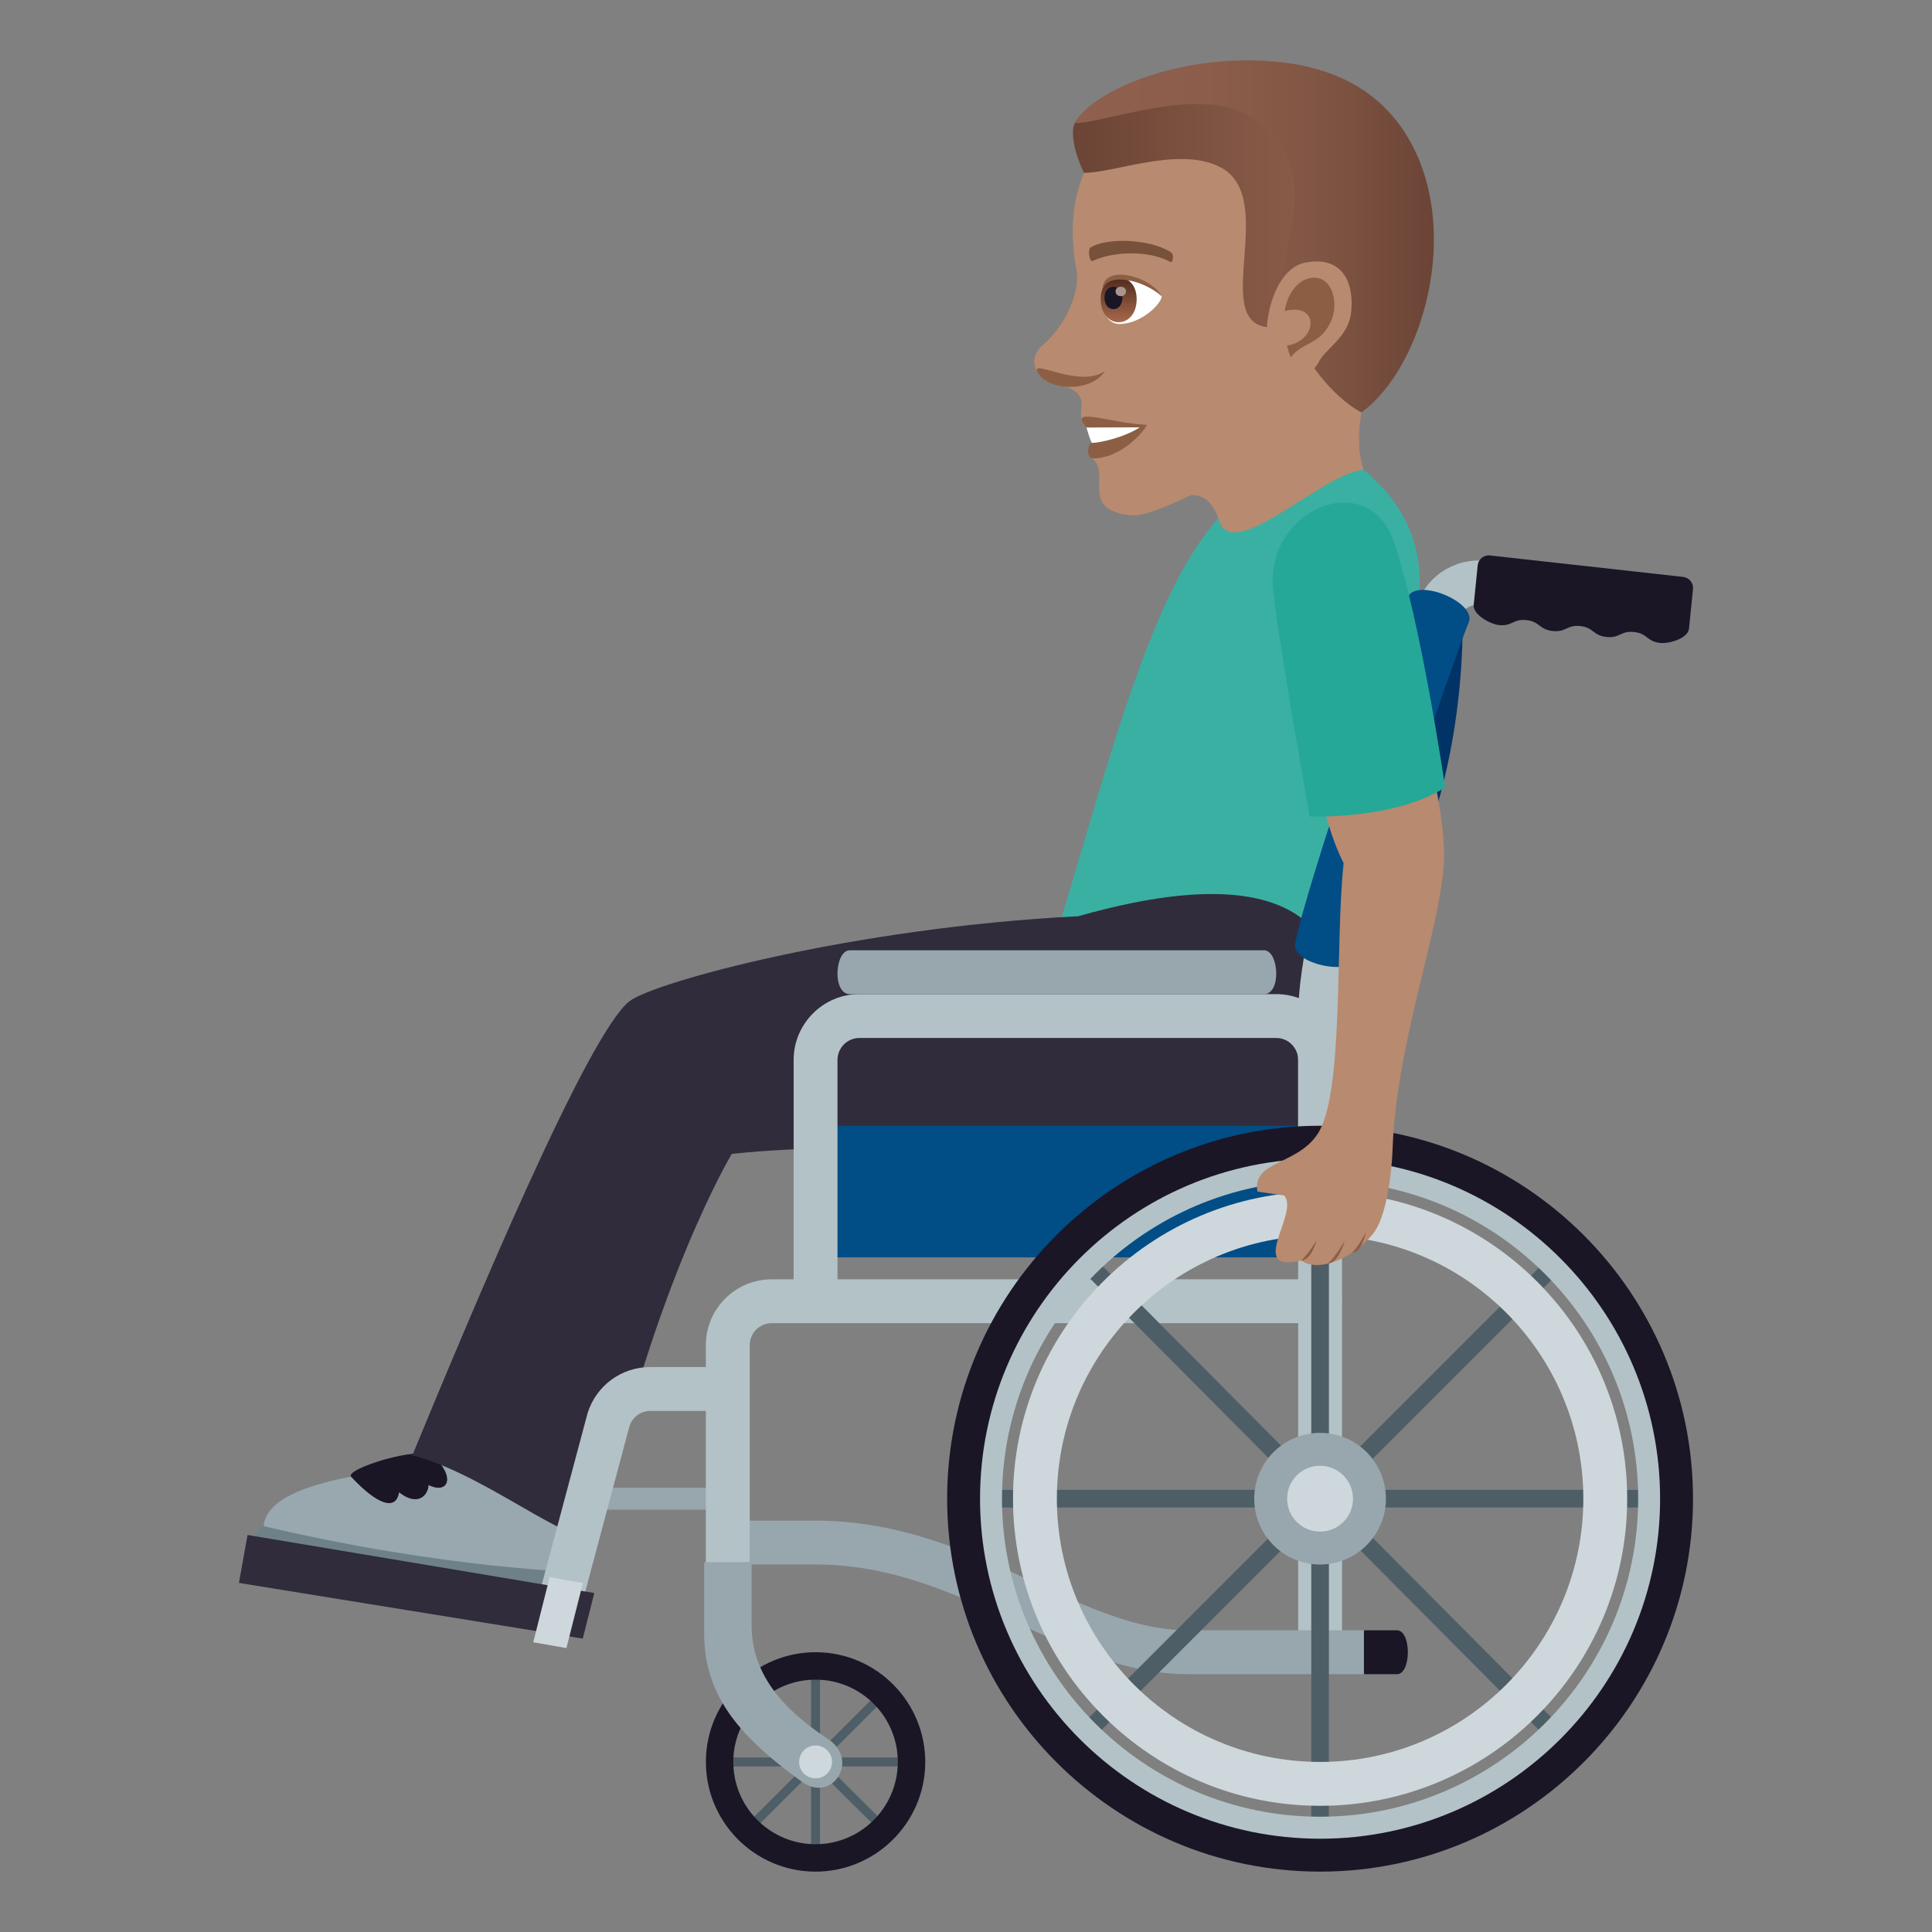 <?xml version="1.0" encoding="utf-8"?>
<!-- Generator: Adobe Illustrator 15.0.0, SVG Export Plug-In . SVG Version: 6.00 Build 0)  -->
<!DOCTYPE svg PUBLIC "-//W3C//DTD SVG 1.1//EN" "http://www.w3.org/Graphics/SVG/1.1/DTD/svg11.dtd">
<svg version="1.1" id="Layer_1" xmlns:x="http://ns.adobe.com/Extensibility/1.0/" xmlns:i="http://ns.adobe.com/AdobeIllustrator/10.0/" xmlns:graph="http://ns.adobe.com/Graphs/1.0/"
	 xmlns="http://www.w3.org/2000/svg" xmlns:xlink="http://www.w3.org/1999/xlink" xmlns:a="http://ns.adobe.com/AdobeSVGViewerExtensions/3.0/"
	 x="0px" y="0px" width="64px" height="64px" viewBox="0 0 64 64" enable-background="new 0 0 64 64" xml:space="preserve">
<rect x="0" y="0" width="64" height="64" fill="#808080" stroke="none"/>
<path fill="#B88A6F" d="M38.886,16.557c1.133-0.539,1.459,0.451,1.533,0.867c0.25,1.365,5.359-0.195,4.785-1.762
	c-0.5-1.363,0.168-2.992,0.168-2.992C44.616,12.238,41.853,7.359,38.886,16.557z"/>
<path fill="#B88A6F" d="M39.812,3.039c-3.443,0.551-4.707,3.01-4.152,5.908c0.125,0.654-0.295,1.775-1.129,2.496
	c-0.303,0.262-0.332,0.609-0.184,0.84c0.291,0.455,0.93,0.459,1.195,0.631c0.598,0.379,0,0.799,0.449,1.248
	c0.203,0.203,0.787-0.066,0.17,1.014c0.688,0.502-0.459,1.711,1.309,1.898c0.928,0.098,4.852-2.115,5.342-2.879
	c0.514-0.801,0.393-2.283,0.393-2.283c2.643-0.762,3.576-3.068,3.006-5.482C45.415,3.053,42.042,2.684,39.812,3.039z"/>
<path fill="#8C5F44" d="M35.991,14.162c0.322,0.197,0.182,0.51,0.182,0.51c-0.156,0-0.195,0.514,0.035,0.514
	c0.807,0,1.547-0.693,1.789-1.111C36.735,14.012,35.349,13.441,35.991,14.162z"/>
<path fill="#FFFFFF" d="M35.991,14.162c0,0,0.123,0.441,0.182,0.51c0.252,0,1.076-0.182,1.582-0.516L35.991,14.162z"/>
<linearGradient id="SVGID_1_" gradientUnits="userSpaceOnUse" x1="35.542" y1="6.71" x2="45.185" y2="6.71">
	<stop  offset="0" style="stop-color:#6B4435"/>
	<stop  offset="0.561" style="stop-color:#825644"/>
	<stop  offset="1" style="stop-color:#8F604D"/>
	<a:midPointStop  offset="0" style="stop-color:#6B4435"/>
	<a:midPointStop  offset="0.43" style="stop-color:#6B4435"/>
	<a:midPointStop  offset="1" style="stop-color:#8F604D"/>
</linearGradient>
<path fill="url(#SVGID_1_)" d="M45.003,4.633C42.556,0.949,36.06,3.18,35.601,4.08c-0.164,0.324,0.041,1.127,0.309,1.645
	c1.033,0,3.08-0.863,4.455-0.217c2.039,0.959-0.275,5.102,1.605,5.328C42.265,10.871,46.048,6.467,45.003,4.633z"/>
<linearGradient id="SVGID_2_" gradientUnits="userSpaceOnUse" x1="35.601" y1="7.83" x2="47.499" y2="7.83">
	<stop  offset="0" style="stop-color:#8F604D"/>
	<stop  offset="0.362" style="stop-color:#8C5D4B"/>
	<stop  offset="0.659" style="stop-color:#825644"/>
	<stop  offset="0.933" style="stop-color:#704839"/>
	<stop  offset="1" style="stop-color:#6B4435"/>
	<a:midPointStop  offset="0" style="stop-color:#8F604D"/>
	<a:midPointStop  offset="0.746" style="stop-color:#8F604D"/>
	<a:midPointStop  offset="1" style="stop-color:#6B4435"/>
</linearGradient>
<path fill="url(#SVGID_2_)" d="M46.646,4.566C45.944,3.383,44.528,1.992,41.313,2c-2.902,0.006-5.254,1.18-5.713,2.08
	c1.066,0,4.305-1.359,5.996-0.096c2.633,1.969,0.338,4.641,0.959,6.322c0.971,2.629,2.545,3.354,2.545,3.354
	C47.12,12.199,48.458,7.631,46.646,4.566z"/>
<path fill="#8C5F44" d="M34.354,12.287c0.238,0.635,1.764,0.771,2.252,0C35.802,12.869,34.216,11.918,34.354,12.287z"/>
<path fill="#B88A6F" d="M43.216,8.705c-1.285,0.266-1.686,3.168-0.723,3.799c0.135,0.088,0.838,0.166,1.211-0.545
	c0.205-0.393,0.943-0.793,1.047-1.564C44.882,9.404,44.493,8.441,43.216,8.705z"/>
<path id="Path_1257_" fill="#8C5F44" d="M43.284,9.244c-0.326,0.111-0.635,0.488-0.729,1.063c1.158-0.314,1.105,0.986,0.076,1.141
	c0.033,0.127,0.072,0.256,0.123,0.389c0.41-0.523,0.951-0.402,1.318-1.15C44.405,10.01,44.093,8.969,43.284,9.244z"/>
<path fill="#FFFFFF" d="M38.481,9.814c0.018,0.186-0.568,0.855-1.316,0.918c-0.426,0.035-0.578-0.295-0.674-0.648
	C36.399,8.672,38.062,9.174,38.481,9.814z"/>
<linearGradient id="Path_1_" gradientUnits="userSpaceOnUse" x1="37.058" y1="10.675" x2="37.058" y2="9.188">
	<stop  offset="0" style="stop-color:#A6694A"/>
	<stop  offset="1" style="stop-color:#4F2A1E"/>
	<a:midPointStop  offset="0" style="stop-color:#A6694A"/>
	<a:midPointStop  offset="0.5" style="stop-color:#A6694A"/>
	<a:midPointStop  offset="1" style="stop-color:#4F2A1E"/>
</linearGradient>
<path id="Path_1256_" fill="url(#Path_1_)" d="M36.462,9.904c0,1.027,1.191,1.027,1.191,0C37.653,8.949,36.462,8.949,36.462,9.904z"
	/>
<path id="Path_1255_" fill="#1A1626" d="M36.587,9.857c0,0.514,0.594,0.514,0.594,0C37.181,9.379,36.587,9.379,36.587,9.857z"/>
<path id="Path_1254_" fill="#AB968C" d="M36.954,9.65c0,0.215,0.346,0.215,0.346,0C37.3,9.449,36.954,9.449,36.954,9.65z"/>
<path fill="#8C5F44" d="M38.481,9.814c-0.32-0.641-1.916-1.107-1.959-0.242C36.747,8.99,37.931,9.309,38.481,9.814z"/>
<path id="Path_1253_" fill="#78513A" d="M38.788,8.354c-0.732-0.457-2.135-0.479-2.656-0.16c-0.113,0.061-0.039,0.494,0.055,0.453
	c0.729-0.34,1.902-0.348,2.582,0.029C38.86,8.723,38.897,8.418,38.788,8.354z"/>
<path fill="#3AB0A2" d="M42.913,32.75c0,0-3.047-3.104-7.885-1.893c1.777-5.883,3.105-11.195,5.328-13.686
	c0.406,1.609,3.408-1.486,4.814-1.611C50.337,19.85,43.116,26.027,42.913,32.75z"/>
<path fill="#6E8189" d="M8.735,50.555c0,0-0.508,0.32-0.119,0.432c4.957,1.408,10.664,1.621,10.664,1.621
	c0.217-0.229,0.072-0.523,0.072-0.523L8.735,50.555z"/>
<path fill="#99A8AE" d="M16.544,48.352c-4.684,0.326-7.703,0.855-7.809,2.203c6.117,1.443,10.617,1.529,10.617,1.529
	C20.452,49.5,18.665,48.547,16.544,48.352z"/>
<path fill="#1A1626" d="M11.632,48.92c0.871,0.938,1.49,1.137,1.588,0.514c0.594,0.473,0.957,0.131,0.977-0.24
	c0.646,0.32,0.91-0.26,0.162-0.955C13.929,47.869,11.397,48.668,11.632,48.92z"/>
<path fill="#302C3B" d="M44.185,34.066c0,0,1.727-6.615-8.463-3.715c-7.496,0.381-14.045,2.186-14.863,2.811
	c-1.395,1.066-5.281,10.406-7.201,15.049c2.779,0.709,5.963,3.725,6.264,2.338c1.758-8.074,4.318-12.324,4.318-12.324
	C34.204,37.162,44.819,41.275,44.185,34.066z"/>
<path fill="#98A7AD" d="M24.11,50.01h-5.088v-0.727h5.088V50.01z"/>
<rect x="26.653" y="37.293" fill="#014D86" width="17.439" height="4.359"/>
<path fill="#B3C2C6" d="M43.003,54.732V35.113c0-0.402-0.326-0.729-0.727-0.729H28.47c-0.4,0-0.727,0.326-0.727,0.729v7.992
	c0,0.961-1.453,0.959-1.453,0v-7.992c0-1.203,0.979-2.182,2.18-2.182h13.807c1.203,0,2.18,0.979,2.18,2.182v19.619
	C44.456,55.695,43.003,55.691,43.003,54.732z"/>
<path fill="#B3C2C6" d="M43.003,39.473v-5.814c0-3.596,2.775-10.801,3.969-13.73c0.387-0.953,1.361-1.5,2.377-1.33l3.221,0.537
	c0.947,0.16,0.711,1.59-0.238,1.434l-3.223-0.535c-0.336-0.057-0.662,0.125-0.793,0.441c-0.904,2.225-3.859,9.75-3.859,13.184v5.814
	C44.456,40.432,43.003,40.434,43.003,39.473z"/>
<path fill="#98A7AD" d="M45.183,55.459H39.37c-2.039,0-3.83-0.836-5.725-1.721c-2.012-0.939-4.094-1.912-6.629-1.912H24.11
	c-0.961,0-0.961-1.453,0-1.453h2.906c2.857,0,5.189,1.088,7.244,2.047c1.744,0.814,3.393,1.586,5.109,1.586h5.813
	C46.146,54.006,46.144,55.459,45.183,55.459z"/>
<rect x="26.868" y="55.135" fill="#4E5E67" width="0.297" height="6.463"/>
<rect x="23.786" y="58.217" fill="#4E5E67" width="6.461" height="0.299"/>
<rect x="26.866" y="55.136" transform="matrix(0.707 0.707 -0.707 0.707 49.184 -2.008)" fill="#4E5E67" width="0.298" height="6.461"/>
<rect x="26.866" y="55.135" transform="matrix(-0.704 0.71 -0.71 -0.704 87.491 80.256)" fill="#4E5E67" width="0.3" height="6.462"/>
<path fill="#1A1626" d="M26.974,62c-2.004-0.023-3.615-1.674-3.59-3.678c0.023-2.002,1.672-3.613,3.676-3.59
	c2.002,0.023,3.613,1.674,3.59,3.678C30.626,60.412,28.976,62.023,26.974,62z M27.048,55.641c-1.502-0.018-2.738,1.189-2.756,2.693
	s1.189,2.738,2.691,2.758c1.504,0.018,2.74-1.191,2.758-2.693C29.759,56.895,28.552,55.658,27.048,55.641z"/>
<path fill="#B3C2C6" d="M23.382,52.553v-7.994c0-1.201,0.979-2.18,2.182-2.18h18.166c0.963,0,0.961,1.453,0,1.453H25.563
	c-0.4,0-0.727,0.326-0.727,0.727v7.994H23.382z"/>
<path fill="#B3C2C6" d="M17.944,52.502l1.52-5.688c0.285-0.914,1.121-1.529,2.08-1.529h2.566v1.453h-2.564
	c-0.32,0-0.6,0.205-0.695,0.51l-1.52,5.689L17.944,52.502z"/>
<polygon fill="#302C3B" points="19.687,52.771 8.2,50.848 7.915,52.436 19.304,54.281 "/>
<path fill="#013366" d="M48.444,20.215c-3.111,7.123-2.285,4.471-3.625,11.627C48.804,27.619,48.444,20.215,48.444,20.215z"/>
<path fill="#98A7AD" d="M41.87,31.479H28.151c-0.5,0-0.588,1.453,0,1.453H41.87C42.456,32.932,42.368,31.479,41.87,31.479z"/>
<path fill="#1A1626" d="M55.755,19.111l-6.4-0.711c-0.201-0.021-0.383,0.125-0.404,0.326l-0.133,1.314
	c-0.031,0.324,0.559,0.637,0.834,0.666c0.443,0.049,0.471-0.215,0.916-0.164c0.445,0.049,0.418,0.313,0.863,0.361
	c0.445,0.051,0.473-0.213,0.918-0.164s0.42,0.314,0.863,0.361c0.445,0.051,0.473-0.213,0.918-0.164
	c0.447,0.049,0.422,0.314,0.867,0.363c0.283,0.031,0.92-0.145,0.953-0.475l0.133-1.313C56.103,19.314,55.954,19.135,55.755,19.111z"
	/>
<path fill="#014D86" d="M42.905,31.254c0.365-1.936,3.291-10.387,3.729-11.465c0.271-0.668,2.289,0.154,2.02,0.822
	c-0.428,1.047-3.26,9.209-3.605,11.047C44.911,32.377,42.772,31.961,42.905,31.254z"/>
<path fill="#1A1626" d="M46.276,54.006h-1.094v1.453h1.094C46.757,55.459,46.757,54.006,46.276,54.006z"/>
<path fill="#CED7DC" d="M17.665,54.402l0.543-2.156l1.102,0.193l-0.547,2.156L17.665,54.402z"/>
<path fill="#98A7AD" d="M27.425,57.604c-1.627-1.068-2.527-2.252-2.527-3.77c0-1.158,0-2.086,0-2.086h-1.572c0,0,0,1.047,0,2.342
	c0,1.998,1.053,3.361,3.242,4.936C27.569,59.744,28.493,58.305,27.425,57.604z"/>
<path fill="#CED7DC" d="M27.011,58.91c-0.301-0.002-0.543-0.25-0.539-0.551s0.252-0.541,0.551-0.539
	c0.301,0.004,0.543,0.252,0.539,0.553C27.558,58.672,27.31,58.914,27.011,58.91z"/>
<rect x="31.919" y="49.354" fill="#4E5E67" width="23.623" height="0.584"/>
<rect x="43.438" y="37.834" fill="#4E5E67" width="0.584" height="23.623"/>
<rect x="43.438" y="37.834" transform="matrix(-0.709 0.705 -0.705 -0.709 109.747 53.984)" fill="#4E5E67" width="0.584" height="23.623"/>
<rect x="43.439" y="37.835" transform="matrix(-0.707 -0.707 0.707 -0.707 39.548 115.672)" fill="#4E5E67" width="0.583" height="23.622"/>
<path fill="#1A1626" d="M43.729,62c-6.813,0-12.354-5.543-12.354-12.354c0-6.813,5.541-12.354,12.354-12.354
	s12.354,5.541,12.354,12.354C56.083,56.457,50.542,62,43.729,62z M43.729,38.746c-6.01,0-10.9,4.889-10.9,10.9
	c0,6.01,4.891,10.898,10.9,10.898c6.012,0,10.9-4.889,10.9-10.898C54.63,43.635,49.741,38.746,43.729,38.746z"/>
<path fill="#B3C2C6" d="M43.729,60.91c-6.211,0-11.264-5.053-11.264-11.264s5.053-11.264,11.264-11.264s11.264,5.053,11.264,11.264
	S49.94,60.91,43.729,60.91z M43.729,39.109c-5.809,0-10.537,4.727-10.537,10.537c0,5.809,4.729,10.535,10.537,10.535
	c5.811,0,10.537-4.727,10.537-10.535C54.267,43.836,49.54,39.109,43.729,39.109z"/>
<path fill="#CED7DC" d="M43.729,59.82c-5.609,0-10.172-4.564-10.172-10.174c0-5.611,4.563-10.174,10.172-10.174
	s10.174,4.563,10.174,10.174C53.903,55.256,49.341,59.82,43.729,59.82z M43.729,40.926c-4.809,0-8.719,3.912-8.719,8.721
	s3.91,8.719,8.719,8.719s8.721-3.91,8.721-8.719S48.538,40.926,43.729,40.926z"/>
<circle fill="#98A7AD" cx="43.729" cy="49.646" r="2.181"/>
<circle fill="#CED7DC" cx="43.729" cy="49.646" r="1.091"/>
<path fill="#B88A6F" d="M42.538,39.602l-0.885-0.129c-0.174-1.029,1.305-0.865,1.994-1.908c0.889-1.35,0.572-6.342,0.863-8.969
	c-0.613-1.225-0.781-2.541-0.781-2.541l3.715-0.535c0.131,0.527,0.371,1.736,0.393,2.674c0.047,2.209-1.582,6.143-1.707,9.896
	c-0.021,0.65-0.178,2.102-0.584,2.691c-0.559,0.809-1.826,1.42-2.441,0.975C41.269,42.189,43.069,40.164,42.538,39.602z"/>
<path fill="#8C5F44" d="M43.612,41.09c0,0-0.16,0.65-0.508,0.666C43.339,41.547,43.612,41.09,43.612,41.09z"/>
<path fill="#8C5F44" d="M44.548,41.109c0,0-0.209,0.734-0.557,0.748C44.224,41.648,44.548,41.109,44.548,41.109z"/>
<path fill="#8C5F44" d="M45.245,40.809c0,0-0.115,0.68-0.461,0.693C45.017,41.295,45.245,40.809,45.245,40.809z"/>
<path fill="#25A898" d="M42.173,19.547c-0.277-2.68,3.129-4.072,3.984-1.641c0.893,2.539,1.715,8.178,1.715,8.178
	c-1.643,1.068-4.486,0.965-4.486,0.965S42.351,21.275,42.173,19.547z"/>
</svg>
